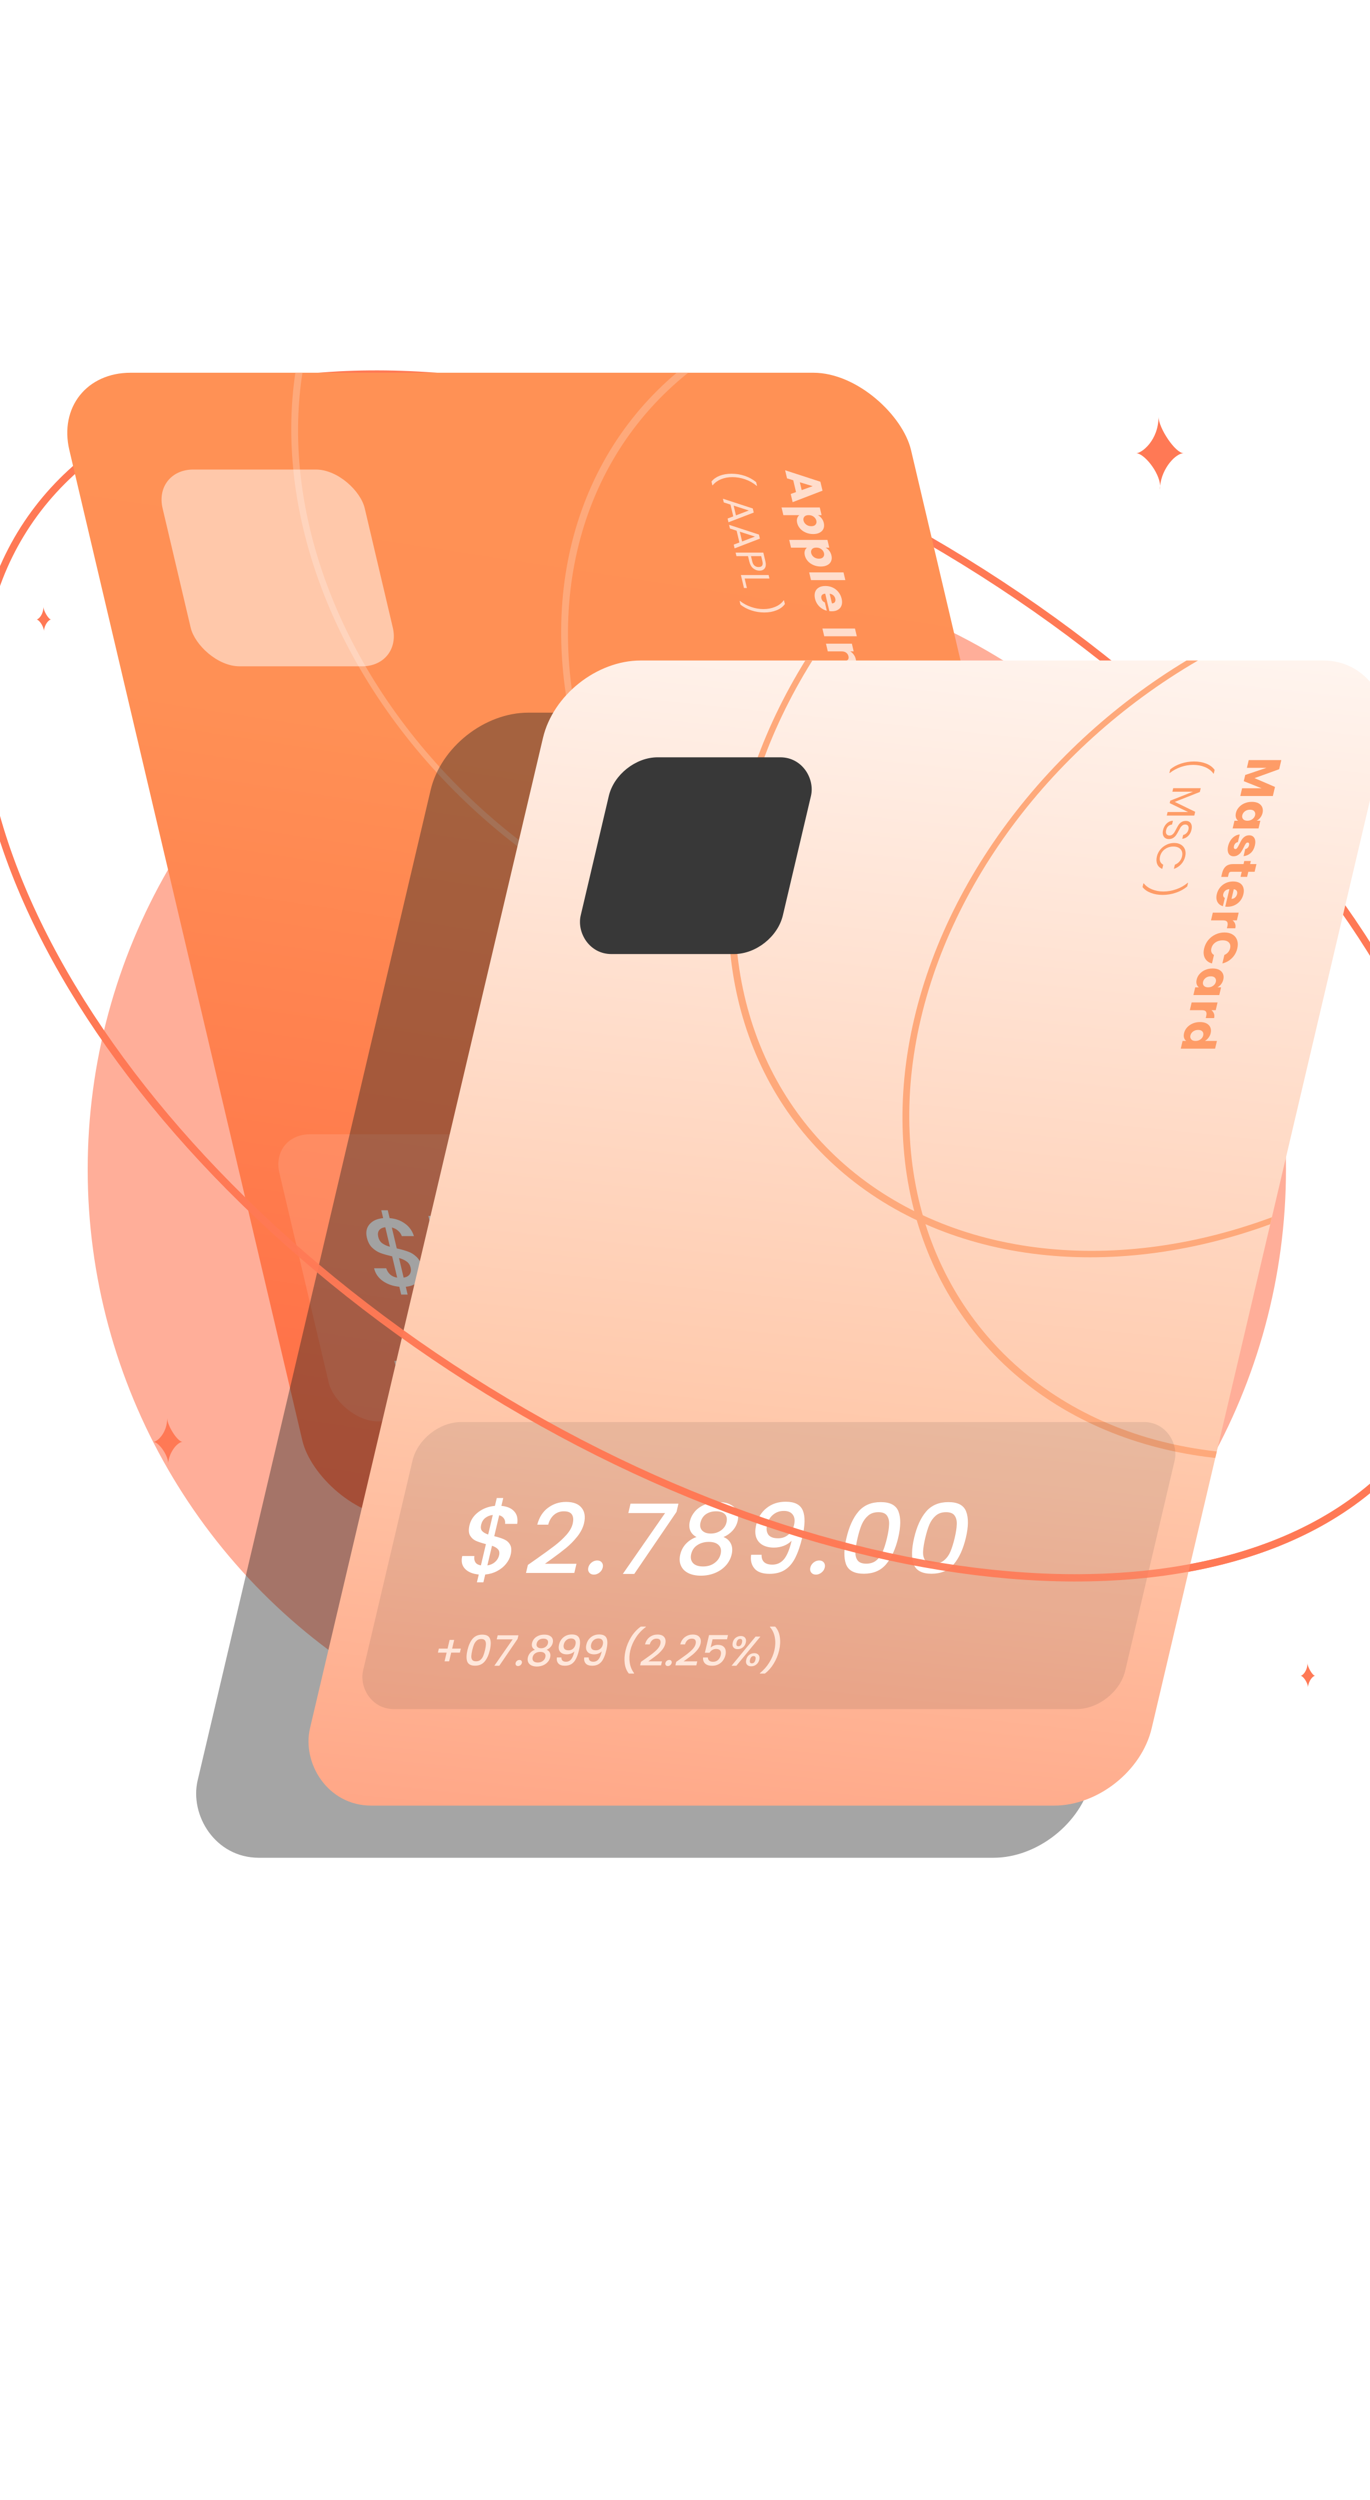 <svg width="375" height="684" viewBox="0 0 375 684" fill="none" xmlns="http://www.w3.org/2000/svg">
<path d="M390.802 389.337C371.532 419.602 332.681 433.6 285.128 431.49C237.605 429.382 181.609 411.179 128.442 377.329C75.276 343.48 35.089 300.446 13.071 258.279C-8.962 216.084 -12.718 174.959 6.551 144.694C25.82 114.429 64.671 100.431 112.225 102.541C159.748 104.649 215.744 122.852 268.91 156.702C322.076 190.551 362.263 233.585 384.282 275.752C406.315 317.947 410.071 359.071 390.802 389.337Z" stroke="#FF7955" stroke-width="2"/>
<g filter="url(#filter0_f_2201_474)">
<circle cx="188" cy="319.98" r="164" fill="#FF7955" fill-opacity="0.6"/>
</g>
<g clip-path="url(#clip0_2201_474)">
<rect width="230.39" height="322.002" rx="21.769" transform="matrix(1 0 0.229 0.973 14 101.98)" fill="url(#paint0_linear_2201_474)"/>
<circle r="123.359" transform="matrix(1 0 0.229 0.973 207.21 144.358)" stroke="#FEA97B" stroke-width="1.814"/>
<circle r="123.359" transform="matrix(1 0 0.229 0.973 281.089 199.978)" stroke="#FEA97B" stroke-width="1.814"/>
<rect width="55.33" height="55.33" rx="10.885" transform="matrix(1 0 0.229 0.973 42.01 128.466)" fill="white" fill-opacity="0.5"/>
<g filter="url(#filter1_b_2201_474)">
<rect width="208.621" height="80.727" rx="10.885" transform="matrix(1 0 0.229 0.973 73.986 310.336)" fill="white" fill-opacity="0.12"/>
</g>
<path d="M217.89 134.634L217.127 131.395L215.43 130.876L214.909 128.664L224.563 131.803L225.14 134.25L216.965 137.39L216.438 135.153L217.89 134.634ZM219.438 134.09L222.448 133.014L218.934 131.951L219.438 134.09ZM223.887 140.953C224.266 141.159 224.6 141.444 224.888 141.806C225.177 142.169 225.379 142.593 225.493 143.079C225.627 143.648 225.6 144.163 225.413 144.624C225.225 145.086 224.887 145.448 224.399 145.712C223.913 145.984 223.306 146.12 222.578 146.12C221.85 146.12 221.174 145.984 220.552 145.712C219.939 145.448 219.426 145.086 219.013 144.624C218.608 144.163 218.338 143.648 218.204 143.079C218.092 142.601 218.093 142.177 218.209 141.806C218.327 141.444 218.522 141.159 218.795 140.953H214.427L213.929 138.84H224.393L224.891 140.953H223.887ZM222.071 143.969C222.613 143.969 223.001 143.821 223.236 143.524C223.481 143.236 223.554 142.877 223.453 142.449C223.354 142.029 223.112 141.67 222.729 141.374C222.348 141.085 221.887 140.941 221.345 140.941C220.803 140.941 220.409 141.085 220.164 141.374C219.921 141.67 219.849 142.029 219.948 142.449C220.047 142.869 220.288 143.228 220.671 143.524C221.063 143.821 221.529 143.969 222.071 143.969ZM225.981 149.837C226.36 150.043 226.693 150.327 226.982 150.69C227.27 151.052 227.472 151.477 227.587 151.963C227.721 152.531 227.694 153.046 227.506 153.508C227.319 153.969 226.981 154.332 226.493 154.595C226.006 154.867 225.399 155.003 224.671 155.003C223.943 155.003 223.268 154.867 222.645 154.595C222.033 154.332 221.52 153.969 221.106 153.508C220.701 153.046 220.432 152.531 220.298 151.963C220.185 151.485 220.187 151.06 220.302 150.69C220.42 150.327 220.616 150.043 220.889 149.837H216.52L216.022 147.723H226.486L226.984 149.837H225.981ZM224.164 152.853C224.706 152.853 225.095 152.704 225.33 152.408C225.575 152.119 225.647 151.761 225.546 151.332C225.447 150.912 225.206 150.554 224.823 150.257C224.441 149.969 223.98 149.824 223.438 149.824C222.896 149.824 222.503 149.969 222.258 150.257C222.014 150.554 221.942 150.912 222.041 151.332C222.14 151.753 222.381 152.111 222.764 152.408C223.156 152.704 223.623 152.853 224.164 152.853ZM231.389 158.72H221.992L221.493 156.607H230.891L231.389 158.72ZM227.658 167.248C227.455 167.248 227.241 167.235 227.015 167.211L225.887 162.427C225.455 162.46 225.148 162.596 224.968 162.835C224.797 163.082 224.754 163.383 224.837 163.737C224.962 164.265 225.277 164.631 225.782 164.837L226.312 167.087C225.82 166.972 225.351 166.761 224.907 166.457C224.464 166.16 224.084 165.785 223.765 165.332C223.447 164.879 223.222 164.372 223.09 163.812C222.931 163.136 222.937 162.534 223.109 162.007C223.281 161.48 223.607 161.068 224.088 160.771C224.568 160.474 225.176 160.326 225.913 160.326C226.649 160.326 227.327 160.47 227.945 160.759C228.565 161.055 229.086 161.467 229.506 161.995C229.927 162.522 230.218 163.128 230.379 163.812C230.536 164.479 230.532 165.072 230.366 165.591C230.201 166.111 229.886 166.514 229.42 166.803C228.957 167.099 228.369 167.248 227.658 167.248ZM227.72 165.085C228.093 165.085 228.36 164.961 228.522 164.714C228.683 164.467 228.721 164.158 228.633 163.787C228.55 163.433 228.373 163.132 228.103 162.885C227.835 162.646 227.5 162.497 227.097 162.44L227.72 165.085ZM234.527 174.084H225.612L225.114 171.971H234.029L234.527 174.084ZM234.242 180.313C234.432 181.12 234.313 181.763 233.884 182.241C233.465 182.727 232.786 182.97 231.846 182.97H227.706L227.211 180.869H231.059C231.533 180.869 231.873 180.75 232.079 180.511C232.285 180.272 232.341 179.95 232.246 179.547C232.15 179.143 231.943 178.821 231.625 178.582C231.306 178.344 230.909 178.224 230.435 178.224H226.588L226.09 176.11H233.175L233.674 178.224H232.734C233.098 178.438 233.411 178.727 233.674 179.089C233.946 179.452 234.135 179.86 234.242 180.313ZM231.613 184.513C232.349 184.513 233.027 184.657 233.645 184.946C234.265 185.242 234.784 185.65 235.203 186.169C235.624 186.697 235.914 187.298 236.073 187.974C236.277 188.839 236.214 189.56 235.884 190.137C235.556 190.722 234.991 191.105 234.187 191.287L233.657 189.037C234.154 188.847 234.338 188.481 234.21 187.937C234.119 187.55 233.889 187.241 233.522 187.01C233.163 186.779 232.695 186.664 232.12 186.664C231.544 186.664 231.127 186.779 230.868 187.01C230.617 187.241 230.538 187.55 230.629 187.937C230.757 188.481 231.114 188.847 231.701 189.037L232.231 191.287C231.359 191.105 230.617 190.722 230.005 190.137C229.393 189.552 228.986 188.831 228.784 187.974C228.625 187.298 228.631 186.697 228.803 186.169C228.977 185.65 229.304 185.242 229.784 184.946C230.267 184.657 230.876 184.513 231.613 184.513ZM230.18 193.9C230.093 193.53 230.131 193.225 230.295 192.986C230.469 192.755 230.721 192.64 231.051 192.64C231.39 192.64 231.701 192.755 231.984 192.986C232.269 193.225 232.455 193.53 232.542 193.9C232.628 194.263 232.583 194.56 232.409 194.79C232.237 195.029 231.981 195.149 231.643 195.149C231.313 195.149 231.005 195.029 230.72 194.79C230.446 194.56 230.266 194.263 230.18 193.9Z" fill="#FFDDCC"/>
<path d="M115.487 346.652C115.695 347.535 115.664 348.365 115.394 349.142C115.141 349.919 114.642 350.572 113.896 351.102C113.168 351.632 112.227 351.95 111.073 352.056L111.579 354.201H109.81L109.304 352.056C107.562 351.897 106.06 351.376 104.8 350.493C103.54 349.61 102.739 348.445 102.398 346.997H105.718C105.934 347.685 106.296 348.259 106.804 348.718C107.307 349.16 107.945 349.442 108.718 349.566L107.345 343.739C106.058 343.439 104.999 343.139 104.166 342.839C103.33 342.521 102.56 342.026 101.858 341.355C101.173 340.684 100.694 339.766 100.419 338.601C100.074 337.135 100.315 335.926 101.143 334.972C101.966 334.001 103.211 333.436 104.879 333.277L104.374 331.132H106.142L106.648 333.277C108.278 333.418 109.673 333.913 110.834 334.76C112.01 335.59 112.833 336.738 113.306 338.203H109.986C109.802 337.656 109.47 337.171 108.989 336.747C108.504 336.305 107.926 336.005 107.253 335.846L108.602 341.567C109.884 341.85 110.943 342.15 111.78 342.468C112.612 342.768 113.371 343.253 114.055 343.924C114.735 344.578 115.213 345.487 115.487 346.652ZM103.538 338.442C103.709 339.166 104.06 339.731 104.591 340.137C105.14 340.543 105.852 340.87 106.727 341.117L105.466 335.767C104.707 335.855 104.145 336.129 103.782 336.588C103.437 337.047 103.355 337.665 103.538 338.442ZM110.487 349.566C111.256 349.442 111.809 349.133 112.146 348.639C112.479 348.127 112.562 347.518 112.395 346.811C112.229 346.105 111.873 345.558 111.328 345.169C110.797 344.763 110.094 344.436 109.219 344.189L110.487 349.566ZM130.91 334.919L127.346 351.897H124.217L127.937 335.237H117.869L117.264 332.668H130.38L130.91 334.919ZM140.358 352.082C139.796 352.082 139.28 351.897 138.812 351.526C138.344 351.155 138.045 350.696 137.916 350.149C137.787 349.601 137.869 349.142 138.163 348.771C138.456 348.401 138.884 348.215 139.447 348.215C139.991 348.215 140.497 348.401 140.966 348.771C141.434 349.142 141.733 349.601 141.862 350.149C141.991 350.696 141.908 351.155 141.615 351.526C141.321 351.897 140.902 352.082 140.358 352.082ZM147.053 347.791C148.45 346.326 149.536 345.125 150.313 344.189C151.105 343.236 151.715 342.247 152.145 341.223C152.575 340.199 152.669 339.175 152.428 338.15C152.178 337.091 151.72 336.261 151.052 335.661C150.403 335.06 149.525 334.76 148.418 334.76C147.348 334.76 146.592 335.096 146.152 335.767C145.725 336.42 145.625 337.303 145.851 338.415H142.857C142.438 336.402 142.692 334.866 143.622 333.807C144.565 332.73 145.953 332.191 147.785 332.191C149.763 332.191 151.43 332.721 152.786 333.78C154.16 334.84 155.055 336.252 155.472 338.018C155.771 339.289 155.725 340.517 155.332 341.7C154.954 342.865 154.412 343.916 153.708 344.851C153.017 345.77 152.108 346.838 150.98 348.056L150.005 349.116H158.631L159.224 351.632H145.999L145.481 349.434L147.053 347.791ZM158.791 335.343L158.142 332.588H163.802L168.352 351.897H165.222L161.322 335.343H158.791ZM170.221 337.356C169.943 335.714 170.285 334.434 171.248 333.515C172.229 332.597 173.644 332.138 175.495 332.138C176.765 332.138 177.914 332.359 178.943 332.8C179.973 333.242 180.813 333.842 181.463 334.601C182.114 335.361 182.551 336.217 182.776 337.171C183.034 338.265 182.955 339.201 182.54 339.978C182.124 340.755 181.53 341.276 180.758 341.541L180.783 341.647C181.928 341.964 182.9 342.547 183.699 343.395C184.493 344.225 185.044 345.293 185.352 346.6C185.597 347.641 185.571 348.568 185.272 349.381C184.974 350.193 184.4 350.837 183.551 351.314C182.698 351.773 181.6 352.003 180.258 352.003C178.298 352.003 176.569 351.517 175.071 350.546C173.586 349.557 172.582 348.145 172.058 346.308H175.052C175.345 347.244 175.898 348.012 176.71 348.612C177.519 349.195 178.495 349.486 179.637 349.486C180.744 349.486 181.528 349.195 181.989 348.612C182.446 348.012 182.565 347.244 182.344 346.308C182.053 345.072 181.439 344.198 180.502 343.686C179.579 343.156 178.283 342.891 176.614 342.891H175.906L175.32 340.402H176.054C177.52 340.384 178.579 340.146 179.233 339.687C179.905 339.228 180.124 338.504 179.891 337.515C179.691 336.667 179.252 335.996 178.573 335.502C177.89 334.99 177.032 334.734 175.998 334.734C174.982 334.734 174.253 334.99 173.811 335.502C173.365 335.996 173.175 336.614 173.241 337.356H170.221ZM192.651 352.082C192.088 352.082 191.573 351.897 191.105 351.526C190.636 351.155 190.338 350.696 190.209 350.149C190.08 349.601 190.162 349.142 190.455 348.771C190.749 348.401 191.177 348.215 191.739 348.215C192.284 348.215 192.79 348.401 193.258 348.771C193.727 349.142 194.025 349.601 194.154 350.149C194.283 350.696 194.201 351.155 193.907 351.526C193.614 351.897 193.195 352.082 192.651 352.082ZM196.265 341.991C195.545 338.936 195.509 336.552 196.158 334.84C196.821 333.109 198.449 332.244 201.043 332.244C203.637 332.244 205.664 333.109 207.124 334.84C208.598 336.552 209.695 338.936 210.415 341.991C211.143 345.081 211.178 347.5 210.52 349.248C209.875 350.979 208.256 351.844 205.662 351.844C203.068 351.844 201.031 350.979 199.553 349.248C198.089 347.5 196.993 345.081 196.265 341.991ZM207.367 341.991C207.03 340.561 206.645 339.351 206.213 338.362C205.798 337.374 205.228 336.57 204.502 335.952C203.772 335.316 202.835 334.999 201.692 334.999C200.549 334.999 199.762 335.316 199.332 335.952C198.897 336.57 198.696 337.374 198.73 338.362C198.781 339.351 198.976 340.561 199.313 341.991C199.662 343.474 200.046 344.719 200.465 345.725C200.883 346.732 201.456 347.544 202.182 348.162C202.926 348.78 203.87 349.089 205.013 349.089C206.156 349.089 206.944 348.78 207.379 348.162C207.832 347.544 208.031 346.732 207.975 345.725C207.919 344.719 207.717 343.474 207.367 341.991ZM225.971 335.184H216.855L218.097 340.455C218.362 339.96 218.826 339.545 219.491 339.21C220.174 338.874 220.942 338.707 221.794 338.707C223.318 338.707 224.627 339.025 225.72 339.66C226.831 340.296 227.701 341.099 228.329 342.07C228.975 343.042 229.425 344.066 229.678 345.143C229.986 346.449 229.998 347.615 229.713 348.639C229.442 349.645 228.859 350.44 227.962 351.023C227.083 351.605 225.9 351.897 224.413 351.897C222.435 351.897 220.736 351.42 219.314 350.466C217.892 349.513 216.878 348.25 216.271 346.679H219.292C219.687 347.509 220.288 348.171 221.093 348.665C221.895 349.142 222.813 349.381 223.847 349.381C225.135 349.381 226.007 349.001 226.463 348.242C226.937 347.482 227.027 346.476 226.731 345.222C226.432 343.951 225.876 342.98 225.065 342.309C224.25 341.62 223.207 341.276 221.937 341.276C221.048 341.276 220.347 341.497 219.835 341.938C219.336 342.362 219.038 342.944 218.94 343.686H216.002L213.374 332.535H225.347L225.971 335.184Z" fill="#FAFAFA"/>
<path d="M114.211 373.43H111.829L112.389 375.806H111.139L110.579 373.43H108.197L107.937 372.328H110.319L109.76 369.953H111.009L111.569 372.328H113.951L114.211 373.43ZM120.802 369.78H116.851L117.39 372.064C117.504 371.85 117.705 371.67 117.994 371.525C118.289 371.38 118.622 371.307 118.992 371.307C119.652 371.307 120.219 371.445 120.693 371.72C121.174 371.996 121.551 372.344 121.823 372.764C122.103 373.185 122.298 373.629 122.408 374.096C122.541 374.662 122.547 375.167 122.423 375.611C122.306 376.047 122.053 376.391 121.664 376.644C121.284 376.896 120.771 377.023 120.126 377.023C119.269 377.023 118.533 376.816 117.917 376.403C117.3 375.99 116.861 375.443 116.598 374.762H117.907C118.078 375.121 118.339 375.408 118.688 375.622C119.035 375.829 119.433 375.932 119.881 375.932C120.439 375.932 120.817 375.768 121.015 375.439C121.22 375.11 121.259 374.674 121.131 374.13C121.001 373.579 120.76 373.159 120.409 372.868C120.056 372.569 119.604 372.42 119.053 372.42C118.668 372.42 118.365 372.516 118.142 372.707C117.926 372.891 117.797 373.143 117.755 373.465H116.481L115.343 368.633H120.531L120.802 369.78ZM123.486 372.73C123.174 371.406 123.158 370.373 123.439 369.631C123.726 368.881 124.432 368.506 125.556 368.506C126.68 368.506 127.559 368.881 128.191 369.631C128.83 370.373 129.305 371.406 129.617 372.73C129.933 374.069 129.948 375.117 129.663 375.875C129.383 376.625 128.682 377 127.557 377C126.433 377 125.551 376.625 124.911 375.875C124.276 375.117 123.801 374.069 123.486 372.73ZM128.297 372.73C128.15 372.11 127.984 371.586 127.796 371.158C127.617 370.729 127.37 370.381 127.055 370.113C126.738 369.838 126.333 369.7 125.837 369.7C125.342 369.7 125.001 369.838 124.815 370.113C124.626 370.381 124.539 370.729 124.554 371.158C124.576 371.586 124.66 372.11 124.806 372.73C124.958 373.373 125.124 373.912 125.305 374.348C125.487 374.784 125.735 375.136 126.05 375.404C126.372 375.672 126.781 375.806 127.276 375.806C127.771 375.806 128.113 375.672 128.302 375.404C128.498 375.136 128.584 374.784 128.56 374.348C128.536 373.912 128.448 373.373 128.297 372.73ZM132.789 377.103C132.546 377.103 132.322 377.023 132.119 376.862C131.916 376.701 131.787 376.502 131.731 376.265C131.675 376.028 131.711 375.829 131.838 375.668C131.965 375.508 132.151 375.427 132.394 375.427C132.63 375.427 132.85 375.508 133.053 375.668C133.256 375.829 133.385 376.028 133.441 376.265C133.497 376.502 133.461 376.701 133.334 376.862C133.207 377.023 133.025 377.103 132.789 377.103ZM135.219 375.244C135.824 374.609 136.295 374.088 136.632 373.683C136.975 373.269 137.239 372.841 137.425 372.397C137.612 371.953 137.653 371.51 137.548 371.066C137.44 370.607 137.241 370.247 136.952 369.987C136.67 369.727 136.29 369.597 135.81 369.597C135.347 369.597 135.019 369.742 134.828 370.033C134.643 370.316 134.6 370.699 134.698 371.181H133.401C133.219 370.308 133.329 369.643 133.732 369.184C134.141 368.717 134.742 368.483 135.536 368.483C136.393 368.483 137.115 368.713 137.703 369.172C138.299 369.631 138.687 370.243 138.867 371.008C138.997 371.559 138.977 372.091 138.807 372.604C138.643 373.109 138.408 373.564 138.103 373.97C137.803 374.367 137.409 374.83 136.92 375.358L136.498 375.817H140.236L140.493 376.908H134.762L134.538 375.955L135.219 375.244ZM140.192 370.722C140.072 370.01 140.22 369.455 140.637 369.057C141.063 368.659 141.676 368.461 142.478 368.461C143.028 368.461 143.526 368.556 143.972 368.747C144.418 368.939 144.782 369.199 145.064 369.528C145.346 369.857 145.536 370.228 145.633 370.641C145.745 371.116 145.711 371.521 145.531 371.858C145.351 372.194 145.093 372.42 144.759 372.535L144.769 372.581C145.266 372.719 145.687 372.971 146.033 373.338C146.377 373.698 146.616 374.161 146.749 374.727C146.856 375.179 146.844 375.58 146.715 375.932C146.585 376.284 146.337 376.563 145.969 376.77C145.599 376.969 145.123 377.068 144.542 377.068C143.693 377.068 142.943 376.858 142.294 376.437C141.651 376.009 141.216 375.397 140.989 374.601H142.286C142.413 375.006 142.652 375.339 143.005 375.599C143.355 375.852 143.778 375.978 144.273 375.978C144.752 375.978 145.092 375.852 145.292 375.599C145.49 375.339 145.542 375.006 145.446 374.601C145.32 374.065 145.054 373.686 144.648 373.465C144.248 373.235 143.686 373.12 142.963 373.12H142.656L142.402 372.041H142.72C143.355 372.034 143.814 371.93 144.098 371.732C144.389 371.533 144.484 371.219 144.383 370.79C144.296 370.423 144.106 370.132 143.812 369.918C143.516 369.696 143.144 369.585 142.696 369.585C142.256 369.585 141.94 369.696 141.748 369.918C141.555 370.132 141.473 370.4 141.501 370.722H140.192ZM152.538 369.78H148.587L149.126 372.064C149.24 371.85 149.442 371.67 149.73 371.525C150.025 371.38 150.358 371.307 150.728 371.307C151.388 371.307 151.955 371.445 152.429 371.72C152.91 371.996 153.287 372.344 153.559 372.764C153.839 373.185 154.034 373.629 154.144 374.096C154.278 374.662 154.283 375.167 154.159 375.611C154.042 376.047 153.789 376.391 153.4 376.644C153.02 376.896 152.507 377.023 151.862 377.023C151.005 377.023 150.269 376.816 149.653 376.403C149.037 375.99 148.597 375.443 148.334 374.762H149.643C149.815 375.121 150.075 375.408 150.424 375.622C150.771 375.829 151.169 375.932 151.617 375.932C152.175 375.932 152.553 375.768 152.751 375.439C152.956 375.11 152.995 374.674 152.867 374.13C152.737 373.579 152.496 373.159 152.145 372.868C151.792 372.569 151.34 372.42 150.79 372.42C150.404 372.42 150.101 372.516 149.878 372.707C149.662 372.891 149.533 373.143 149.491 373.465H148.217L147.079 368.633H152.267L152.538 369.78ZM162.948 379.157C162.008 378.438 161.199 377.524 160.521 376.414C159.85 375.305 159.366 374.115 159.066 372.845C158.76 371.544 158.691 370.316 158.859 369.161C159.034 368.005 159.466 367.053 160.154 366.303H161.546L161.575 366.429C160.863 367.24 160.412 368.212 160.222 369.344C160.033 370.477 160.08 371.644 160.363 372.845C160.636 374 161.111 375.117 161.79 376.196C162.469 377.275 163.308 378.22 164.309 379.031L164.339 379.157H162.948ZM168.935 369.78H164.985L165.523 372.064C165.638 371.85 165.839 371.67 166.127 371.525C166.423 371.38 166.756 371.307 167.125 371.307C167.786 371.307 168.353 371.445 168.826 371.72C169.308 371.996 169.685 372.344 169.957 372.764C170.237 373.185 170.432 373.629 170.542 374.096C170.675 374.662 170.68 375.167 170.557 375.611C170.44 376.047 170.187 376.391 169.798 376.644C169.417 376.896 168.905 377.023 168.26 377.023C167.403 377.023 166.667 376.816 166.05 376.403C165.434 375.99 164.995 375.443 164.732 374.762H166.041C166.212 375.121 166.472 375.408 166.822 375.622C167.169 375.829 167.567 375.932 168.015 375.932C168.573 375.932 168.951 375.768 169.149 375.439C169.354 375.11 169.393 374.674 169.265 374.13C169.135 373.579 168.894 373.159 168.543 372.868C168.189 372.569 167.738 372.42 167.187 372.42C166.802 372.42 166.498 372.516 166.276 372.707C166.06 372.891 165.931 373.143 165.889 373.465H164.615L163.477 368.633H168.665L168.935 369.78ZM173.369 377.103C173.125 377.103 172.902 377.023 172.699 376.862C172.496 376.701 172.367 376.502 172.311 376.265C172.255 376.028 172.291 375.829 172.418 375.668C172.545 375.508 172.731 375.427 172.974 375.427C173.21 375.427 173.429 375.508 173.632 375.668C173.835 375.829 173.965 376.028 174.021 376.265C174.077 376.502 174.041 376.701 173.914 376.862C173.786 377.023 173.605 377.103 173.369 377.103ZM175.799 375.244C176.404 374.609 176.875 374.088 177.212 373.683C177.554 373.269 177.819 372.841 178.005 372.397C178.191 371.953 178.232 371.51 178.128 371.066C178.02 370.607 177.821 370.247 177.532 369.987C177.25 369.727 176.87 369.597 176.39 369.597C175.926 369.597 175.599 369.742 175.408 370.033C175.223 370.316 175.18 370.699 175.278 371.181H173.981C173.799 370.308 173.909 369.643 174.312 369.184C174.721 368.717 175.322 368.483 176.116 368.483C176.973 368.483 177.695 368.713 178.283 369.172C178.878 369.631 179.266 370.243 179.447 371.008C179.577 371.559 179.556 372.091 179.386 372.604C179.222 373.109 178.988 373.564 178.682 373.97C178.383 374.367 177.989 374.83 177.5 375.358L177.078 375.817H180.816L181.073 376.908H175.342L175.117 375.955L175.799 375.244ZM186.116 369.78H182.166L182.704 372.064C182.819 371.85 183.02 371.67 183.308 371.525C183.604 371.38 183.937 371.307 184.306 371.307C184.966 371.307 185.534 371.445 186.007 371.72C186.489 371.996 186.866 372.344 187.138 372.764C187.418 373.185 187.613 373.629 187.723 374.096C187.856 374.662 187.861 375.167 187.738 375.611C187.62 376.047 187.367 376.391 186.979 376.644C186.598 376.896 186.085 377.023 185.441 377.023C184.584 377.023 183.847 376.816 183.231 376.403C182.615 375.99 182.176 375.443 181.913 374.762H183.222C183.393 375.121 183.653 375.408 184.002 375.622C184.35 375.829 184.748 375.932 185.196 375.932C185.754 375.932 186.132 375.768 186.329 375.439C186.535 375.11 186.573 374.674 186.445 374.13C186.316 373.579 186.075 373.159 185.723 372.868C185.37 372.569 184.918 372.42 184.368 372.42C183.983 372.42 183.679 372.516 183.457 372.707C183.241 372.891 183.112 373.143 183.069 373.465H181.796L180.657 368.633H185.846L186.116 369.78ZM188.104 370.676C187.972 370.117 188.034 369.681 188.291 369.367C188.553 369.046 188.947 368.885 189.474 368.885C190.001 368.885 190.467 369.046 190.873 369.367C191.285 369.681 191.557 370.117 191.688 370.676C191.82 371.234 191.755 371.674 191.492 371.996C191.238 372.317 190.847 372.478 190.321 372.478C189.794 372.478 189.324 372.317 188.91 371.996C188.504 371.674 188.235 371.234 188.104 370.676ZM194.91 369.034L192.087 377.023H190.767L193.589 369.034H194.91ZM189.661 369.677C189.166 369.677 188.996 370.01 189.153 370.676C189.312 371.349 189.639 371.686 190.134 371.686C190.37 371.686 190.532 371.605 190.62 371.445C190.714 371.276 190.72 371.02 190.639 370.676C190.482 370.01 190.156 369.677 189.661 369.677ZM194.009 375.37C193.878 374.811 193.94 374.375 194.196 374.061C194.458 373.74 194.853 373.579 195.38 373.579C195.898 373.579 196.361 373.74 196.767 374.061C197.179 374.375 197.45 374.811 197.582 375.37C197.714 375.928 197.648 376.368 197.386 376.69C197.132 377.011 196.745 377.172 196.226 377.172C195.699 377.172 195.229 377.011 194.815 376.69C194.41 376.368 194.141 375.928 194.009 375.37ZM195.554 374.371C195.059 374.371 194.89 374.704 195.047 375.37C195.204 376.036 195.53 376.368 196.025 376.368C196.52 376.368 196.689 376.036 196.533 375.37C196.376 374.704 196.05 374.371 195.554 374.371ZM199.523 379.157L199.494 379.031C200.112 378.22 200.507 377.275 200.677 376.196C200.847 375.117 200.796 374 200.524 372.845C200.241 371.644 199.738 370.477 199.015 369.344C198.292 368.212 197.383 367.24 196.288 366.429L196.258 366.303H197.65C198.691 367.053 199.568 368.005 200.281 369.161C201.001 370.316 201.514 371.544 201.821 372.845C202.12 374.115 202.192 375.305 202.037 376.414C201.89 377.524 201.516 378.438 200.915 379.157H199.523Z" fill="#FFE7DB"/>
<path d="M194.751 131.761C195.273 131.083 196.016 130.553 196.978 130.172C197.942 129.797 199.034 129.61 200.253 129.61C201.501 129.61 202.712 129.808 203.886 130.203C205.07 130.606 206.101 131.178 206.979 131.92L207.217 132.926H207.119C206.17 132.135 205.112 131.538 203.943 131.136C202.783 130.74 201.626 130.542 200.472 130.542C199.348 130.542 198.318 130.73 197.383 131.104C196.45 131.485 195.684 132.04 195.086 132.767H194.988L194.751 131.761ZM200.707 141.282L199.948 138.061L198.121 137.468L197.881 136.451L206.053 139.121L206.315 140.233L199.399 142.892L199.159 141.875L200.707 141.282ZM201.447 141.007L204.964 139.672L200.818 138.337L201.447 141.007ZM202.389 148.421L201.63 145.2L199.803 144.607L199.563 143.59L207.735 146.26L207.998 147.372L201.081 150.031L200.842 149.014L202.389 148.421ZM203.129 148.145L206.646 146.81L202.5 145.476L203.129 148.145ZM207.885 156.132C207.254 156.132 206.678 155.92 206.157 155.496C205.645 155.079 205.288 154.44 205.085 153.578L204.75 152.159H201.583L201.355 151.195H208.942L209.504 153.578C209.7 154.412 209.642 155.044 209.33 155.475C209.02 155.913 208.538 156.132 207.885 156.132ZM205.901 153.578C206.027 154.115 206.24 154.511 206.54 154.765C206.839 155.019 207.21 155.146 207.653 155.146C208.589 155.146 208.934 154.624 208.687 153.578L208.353 152.159H205.566L205.901 153.578ZM203.834 158.294L204.443 160.879H203.638L202.801 157.33H210.388L210.615 158.294H203.834ZM202.447 164.42H202.545C203.486 165.148 204.512 165.699 205.623 166.073C206.736 166.454 207.855 166.645 208.98 166.645C210.134 166.645 211.197 166.444 212.168 166.041C213.149 165.646 213.927 165.052 214.503 164.261H214.601L214.838 165.268C214.309 166.009 213.547 166.578 212.551 166.973C211.565 167.376 210.448 167.577 209.2 167.577C207.981 167.577 206.8 167.387 205.658 167.005C204.518 166.631 203.527 166.105 202.685 165.427L202.447 164.42Z" fill="#FFDDCC"/>
</g>
<g filter="url(#filter2_f_2201_474)">
<rect width="244.571" height="322.002" rx="21.769" transform="matrix(1 0 -0.229 0.973 122.857 194.98)" fill="#1F1F1F" fill-opacity="0.4"/>
</g>
<g clip-path="url(#clip1_2201_474)">
<rect width="230.39" height="322.002" rx="21.769" transform="matrix(1 0 -0.229 0.973 153.609 180.711)" fill="url(#paint1_linear_2201_474)"/>
<circle r="123.359" transform="matrix(1 0 -0.229 0.973 326.846 223.088)" stroke="#FEA97B" stroke-width="1.814"/>
<circle r="123.359" transform="matrix(1 0 -0.229 0.973 374.51 278.709)" stroke="#FEA97B" stroke-width="1.814"/>
<rect width="55.33" height="55.33" rx="10.885" transform="matrix(1 0 -0.229 0.973 169.136 207.196)" fill="#383838"/>
<g filter="url(#filter3_b_2201_474)">
<rect width="208.621" height="80.727" rx="10.885" transform="matrix(1 0 -0.229 0.973 115.392 389.067)" fill="#1F1F1F" fill-opacity="0.1"/>
</g>
<path d="M348.406 217.789H339.492L339.99 215.675H345.336L340.447 213.735L340.849 212.029L346.668 210.076H341.309L341.807 207.963H350.722L350.134 210.459L343.388 212.894L348.992 215.305L348.406 217.789ZM342.672 219.383C343.4 219.383 344.008 219.515 344.496 219.779C344.982 220.05 345.319 220.417 345.507 220.879C345.694 221.34 345.721 221.855 345.587 222.424C345.473 222.91 345.271 223.334 344.982 223.697C344.692 224.067 344.358 224.352 343.981 224.55H344.985L344.486 226.663H337.401L337.899 224.55H338.902C338.62 224.344 338.422 224.055 338.306 223.684C338.188 223.322 338.186 222.897 338.301 222.411C338.433 221.851 338.702 221.34 339.107 220.879C339.52 220.417 340.034 220.05 340.648 219.779C341.269 219.515 341.944 219.383 342.672 219.383ZM341.442 224.55C341.983 224.55 342.446 224.401 342.829 224.105C343.21 223.816 343.45 223.462 343.549 223.042C343.648 222.621 343.576 222.263 343.333 221.966C343.096 221.678 342.707 221.534 342.165 221.534C341.623 221.534 341.157 221.678 340.768 221.966C340.385 222.263 340.144 222.621 340.045 223.042C339.946 223.462 340.019 223.816 340.264 224.105C340.507 224.401 340.9 224.55 341.442 224.55ZM336.161 231.492C336.303 230.891 336.535 230.355 336.857 229.886C337.179 229.416 337.555 229.045 337.983 228.773C338.419 228.501 338.87 228.349 339.335 228.316L338.843 230.405C338.591 230.429 338.366 230.541 338.167 230.738C337.968 230.936 337.835 231.179 337.767 231.468C337.705 231.731 337.708 231.933 337.777 232.073C337.852 232.222 337.974 232.296 338.143 232.296C338.346 232.296 338.519 232.193 338.66 231.987C338.811 231.781 338.999 231.447 339.227 230.986C339.462 230.491 339.681 230.079 339.886 229.75C340.099 229.42 340.374 229.136 340.709 228.897C341.053 228.658 341.467 228.538 341.949 228.538C342.356 228.538 342.699 228.645 342.978 228.86C343.265 229.082 343.456 229.403 343.551 229.824C343.645 230.252 343.623 230.759 343.485 231.344C343.281 232.209 342.901 232.889 342.344 233.383C341.785 233.886 341.133 234.174 340.388 234.249L340.848 232.296C341.101 232.263 341.321 232.156 341.508 231.974C341.693 231.801 341.819 231.571 341.887 231.282C341.945 231.035 341.939 230.845 341.868 230.714C341.806 230.582 341.691 230.516 341.521 230.516C341.318 230.516 341.142 230.619 340.991 230.825C340.839 231.039 340.66 231.369 340.454 231.814C340.198 232.325 339.964 232.741 339.753 233.062C339.55 233.383 339.273 233.664 338.92 233.903C338.574 234.15 338.154 234.277 337.662 234.286C337.247 234.286 336.901 234.17 336.626 233.94C336.356 233.717 336.179 233.392 336.094 232.963C336.007 232.543 336.029 232.053 336.161 231.492ZM336.119 239.917H334.277L334.531 238.842C334.711 238.076 335.043 237.478 335.524 237.05C336.015 236.621 336.696 236.407 337.568 236.407H340.387L340.585 235.566H342.388L342.19 236.407H343.917L343.419 238.521H341.692L341.366 239.905H339.563L339.889 238.521H337.045C336.833 238.521 336.669 238.57 336.552 238.669C336.436 238.768 336.351 238.933 336.296 239.163L336.119 239.917ZM336.008 248.09C335.805 248.09 335.597 248.078 335.382 248.053L336.509 243.27C336.061 243.303 335.691 243.439 335.397 243.678C335.111 243.925 334.925 244.226 334.842 244.58C334.718 245.107 334.86 245.474 335.268 245.68L334.738 247.93C334.3 247.814 333.93 247.604 333.63 247.299C333.327 247.003 333.123 246.628 333.019 246.175C332.914 245.721 332.927 245.215 333.059 244.654C333.219 243.979 333.509 243.377 333.929 242.85C334.35 242.322 334.87 241.91 335.49 241.614C336.11 241.317 336.789 241.169 337.525 241.169C338.262 241.169 338.871 241.313 339.354 241.601C339.834 241.898 340.16 242.31 340.332 242.837C340.504 243.365 340.51 243.97 340.348 244.654C340.191 245.322 339.907 245.915 339.497 246.434C339.087 246.953 338.581 247.357 337.98 247.645C337.377 247.942 336.72 248.09 336.008 248.09ZM337.09 245.927C337.462 245.927 337.788 245.804 338.066 245.557C338.344 245.309 338.527 245 338.615 244.63C338.698 244.275 338.663 243.974 338.51 243.727C338.354 243.488 338.089 243.34 337.713 243.282L337.09 245.927ZM337.379 251.813C337.71 252.061 337.942 252.37 338.075 252.74C338.216 253.111 338.233 253.523 338.126 253.976H335.828L335.965 253.395C336.089 252.868 336.064 252.473 335.889 252.209C335.722 251.945 335.347 251.813 334.763 251.813H331.474L331.972 249.7H339.058L338.56 251.813H337.379ZM335.164 255.123C336.044 255.123 336.784 255.308 337.382 255.679C337.989 256.05 338.405 256.565 338.631 257.224C338.863 257.891 338.88 258.645 338.682 259.486C338.439 260.516 337.952 261.397 337.221 262.131C336.489 262.864 335.611 263.354 334.588 263.602L335.136 261.278C335.549 261.105 335.891 260.858 336.161 260.536C336.43 260.223 336.612 259.865 336.707 259.461C336.86 258.81 336.752 258.283 336.381 257.879C336.011 257.475 335.436 257.273 334.657 257.273C333.878 257.273 333.209 257.475 332.648 257.879C332.087 258.283 331.73 258.81 331.577 259.461C331.481 259.865 331.494 260.223 331.615 260.536C331.734 260.858 331.96 261.105 332.291 261.278L331.744 263.602C330.837 263.354 330.19 262.864 329.804 262.131C329.427 261.397 329.36 260.516 329.602 259.486C329.8 258.645 330.169 257.891 330.707 257.224C331.252 256.565 331.911 256.05 332.684 255.679C333.457 255.308 334.284 255.123 335.164 255.123ZM331.929 264.97C332.657 264.97 333.265 265.102 333.753 265.366C334.24 265.638 334.576 266.004 334.764 266.466C334.952 266.927 334.978 267.442 334.844 268.011C334.73 268.497 334.528 268.921 334.24 269.284C333.949 269.655 333.615 269.939 333.239 270.137H334.242L333.744 272.25H326.658L327.156 270.137H328.159C327.878 269.931 327.679 269.642 327.563 269.271C327.445 268.909 327.444 268.485 327.558 267.998C327.69 267.438 327.959 266.927 328.364 266.466C328.777 266.004 329.291 265.638 329.906 265.366C330.527 265.102 331.201 264.97 331.929 264.97ZM330.699 270.137C331.241 270.137 331.703 269.988 332.086 269.692C332.468 269.403 332.708 269.049 332.807 268.629C332.906 268.208 332.834 267.85 332.59 267.553C332.353 267.265 331.964 267.121 331.422 267.121C330.88 267.121 330.415 267.265 330.025 267.553C329.642 267.85 329.401 268.208 329.302 268.629C329.203 269.049 329.276 269.403 329.521 269.692C329.765 269.988 330.157 270.137 330.699 270.137ZM331.588 276.387C331.919 276.634 332.151 276.943 332.284 277.314C332.425 277.685 332.442 278.097 332.335 278.55H330.037L330.174 277.969C330.298 277.442 330.273 277.046 330.098 276.783C329.931 276.519 329.556 276.387 328.972 276.387H325.683L326.181 274.274H333.267L332.769 276.387H331.588ZM328.473 279.635C329.201 279.635 329.809 279.767 330.298 280.03C330.784 280.302 331.121 280.669 331.308 281.13C331.496 281.592 331.523 282.107 331.389 282.675C331.282 283.129 331.087 283.541 330.805 283.911C330.521 284.29 330.189 284.587 329.808 284.801H333.097L332.599 286.915H323.202L323.7 284.801H324.716C324.424 284.603 324.22 284.319 324.104 283.948C323.987 283.586 323.985 283.161 324.1 282.675C324.234 282.107 324.503 281.592 324.908 281.13C325.322 280.669 325.836 280.302 326.45 280.03C327.071 279.767 327.745 279.635 328.473 279.635ZM327.243 284.801C327.785 284.801 328.247 284.653 328.631 284.356C329.012 284.068 329.252 283.714 329.351 283.293C329.45 282.873 329.378 282.515 329.134 282.218C328.898 281.93 328.508 281.785 327.967 281.785C327.425 281.785 326.959 281.93 326.569 282.218C326.186 282.515 325.945 282.873 325.846 283.293C325.747 283.714 325.82 284.068 326.065 284.356C326.309 284.653 326.701 284.801 327.243 284.801Z" fill="#FE9C67"/>
<path d="M139.778 425.383C139.57 426.266 139.148 427.096 138.511 427.873C137.893 428.65 137.086 429.303 136.09 429.833C135.113 430.362 134.022 430.68 132.818 430.786L132.312 432.931H130.543L131.049 430.786C129.381 430.627 128.125 430.106 127.281 429.223C126.437 428.341 126.185 427.175 126.527 425.727H129.846C129.739 426.416 129.83 426.99 130.121 427.449C130.416 427.89 130.921 428.173 131.636 428.296L133.009 422.469C131.864 422.169 130.946 421.869 130.255 421.569C129.568 421.251 129.031 420.757 128.645 420.086C128.277 419.415 128.231 418.497 128.505 417.331C128.851 415.866 129.662 414.656 130.939 413.703C132.22 412.731 133.731 412.166 135.474 412.008L135.98 409.862H137.748L137.243 412.008C138.806 412.149 139.968 412.643 140.73 413.491C141.514 414.321 141.797 415.468 141.579 416.934H138.259C138.333 416.387 138.23 415.901 137.949 415.477C137.672 415.036 137.235 414.736 136.637 414.577L135.289 420.298C136.438 420.58 137.356 420.88 138.043 421.198C138.734 421.498 139.264 421.984 139.632 422.655C140.004 423.308 140.053 424.218 139.778 425.383ZM131.699 417.172C131.529 417.896 131.613 418.461 131.953 418.867C132.311 419.274 132.869 419.6 133.627 419.847L134.887 414.497C134.087 414.586 133.396 414.859 132.816 415.318C132.255 415.777 131.882 416.395 131.699 417.172ZM133.404 428.296C134.232 428.173 134.93 427.864 135.5 427.369C136.075 426.857 136.445 426.248 136.611 425.542C136.778 424.836 136.68 424.288 136.318 423.9C135.978 423.494 135.429 423.167 134.671 422.92L133.404 428.296ZM146.84 426.522C148.927 425.056 150.58 423.856 151.798 422.92C153.039 421.966 154.115 420.977 155.028 419.953C155.94 418.929 156.517 417.905 156.759 416.881C157.008 415.822 156.941 414.992 156.556 414.391C156.19 413.791 155.453 413.491 154.347 413.491C153.276 413.491 152.363 413.826 151.606 414.497C150.871 415.151 150.355 416.033 150.057 417.146H147.063C147.592 415.133 148.571 413.597 150 412.537C151.451 411.46 153.092 410.922 154.925 410.922C156.902 410.922 158.319 411.451 159.176 412.511C160.051 413.57 160.281 414.983 159.865 416.749C159.565 418.02 158.94 419.247 157.99 420.43C157.063 421.595 156.026 422.646 154.88 423.582C153.757 424.5 152.344 425.568 150.642 426.787L149.168 427.846H157.794L157.201 430.362H143.976L144.494 428.164L146.84 426.522ZM162.568 430.813C162.006 430.813 161.578 430.627 161.284 430.256C160.991 429.886 160.908 429.426 161.037 428.879C161.166 428.332 161.465 427.873 161.933 427.502C162.402 427.131 162.917 426.946 163.479 426.946C164.024 426.946 164.443 427.131 164.736 427.502C165.03 427.873 165.112 428.332 164.983 428.879C164.854 429.426 164.555 429.886 164.087 430.256C163.619 430.627 163.112 430.813 162.568 430.813ZM185.177 413.65L173.611 430.627H170.482L182.054 413.967H171.986L172.591 411.398H185.707L185.177 413.65ZM190.644 420.536C188.974 419.618 188.372 418.17 188.838 416.192C189.063 415.239 189.514 414.365 190.191 413.57C190.868 412.776 191.75 412.149 192.838 411.69C193.93 411.213 195.183 410.975 196.598 410.975C197.995 410.975 199.127 411.213 199.994 411.69C200.884 412.149 201.48 412.776 201.783 413.57C202.085 414.365 202.124 415.239 201.899 416.192C201.666 417.181 201.197 418.055 200.492 418.814C199.81 419.556 198.994 420.13 198.046 420.536C198.993 420.907 199.665 421.516 200.064 422.364C200.467 423.193 200.536 424.173 200.269 425.303C199.999 426.451 199.46 427.467 198.654 428.349C197.847 429.232 196.852 429.912 195.67 430.389C194.487 430.866 193.215 431.104 191.855 431.104C190.494 431.104 189.335 430.866 188.377 430.389C187.437 429.912 186.772 429.232 186.381 428.349C185.991 427.467 185.931 426.451 186.201 425.303C186.472 424.156 187.004 423.167 187.798 422.337C188.592 421.507 189.541 420.907 190.644 420.536ZM198.846 416.563C199.079 415.574 198.94 414.815 198.43 414.285C197.92 413.756 197.112 413.491 196.005 413.491C194.917 413.491 193.993 413.756 193.233 414.285C192.473 414.815 191.975 415.583 191.738 416.59C191.53 417.472 191.685 418.196 192.205 418.761C192.748 419.309 193.536 419.583 194.57 419.583C195.604 419.583 196.523 419.3 197.327 418.735C198.132 418.17 198.638 417.446 198.846 416.563ZM194.033 421.86C192.836 421.86 191.787 422.152 190.888 422.734C190.011 423.299 189.446 424.12 189.192 425.198C188.955 426.204 189.124 427.025 189.7 427.661C190.28 428.279 191.196 428.588 192.448 428.588C193.681 428.588 194.727 428.27 195.584 427.634C196.459 426.999 197.014 426.186 197.247 425.198C197.496 424.138 197.318 423.317 196.711 422.734C196.123 422.152 195.23 421.86 194.033 421.86ZM208.46 425.383C208.434 426.266 208.666 426.937 209.156 427.396C209.646 427.855 210.4 428.085 211.416 428.085C212.704 428.085 213.763 427.59 214.595 426.601C215.427 425.612 216.123 423.926 216.685 421.542C216.108 422.143 215.381 422.611 214.504 422.946C213.649 423.264 212.759 423.423 211.834 423.423C210.655 423.423 209.638 423.193 208.785 422.734C207.936 422.258 207.338 421.56 206.992 420.642C206.669 419.706 206.663 418.576 206.975 417.252C207.433 415.309 208.377 413.764 209.809 412.617C211.263 411.451 213.014 410.869 215.064 410.869C217.531 410.869 219.093 411.672 219.748 413.279C220.426 414.868 220.376 417.314 219.598 420.615C219.061 422.893 218.422 424.756 217.682 426.204C216.96 427.652 216.031 428.747 214.894 429.488C213.758 430.23 212.337 430.601 210.632 430.601C208.691 430.601 207.311 430.106 206.492 429.117C205.673 428.129 205.376 426.884 205.603 425.383H208.46ZM212.977 420.88C214.066 420.88 214.995 420.554 215.766 419.9C216.559 419.229 217.085 418.347 217.343 417.252C217.63 416.033 217.517 415.089 217.004 414.418C216.513 413.729 215.696 413.385 214.553 413.385C213.41 413.385 212.42 413.738 211.582 414.444C210.767 415.133 210.226 416.042 209.96 417.172C209.706 418.249 209.813 419.141 210.282 419.847C210.773 420.536 211.671 420.88 212.977 420.88ZM223.338 430.813C222.776 430.813 222.348 430.627 222.054 430.256C221.76 429.886 221.678 429.426 221.807 428.879C221.936 428.332 222.235 427.873 222.703 427.502C223.171 427.131 223.687 426.946 224.249 426.946C224.793 426.946 225.212 427.131 225.506 427.502C225.8 427.873 225.882 428.332 225.753 428.879C225.624 429.426 225.325 429.886 224.857 430.256C224.388 430.627 223.882 430.813 223.338 430.813ZM231.708 420.721C232.428 417.667 233.516 415.283 234.972 413.57C236.45 411.84 238.486 410.975 241.08 410.975C243.674 410.975 245.294 411.84 245.938 413.57C246.605 415.283 246.578 417.667 245.858 420.721C245.13 423.811 244.025 426.231 242.543 427.979C241.083 429.709 239.056 430.574 236.461 430.574C233.867 430.574 232.239 429.709 231.576 427.979C230.936 426.231 230.98 423.811 231.708 420.721ZM242.811 420.721C243.148 419.291 243.333 418.082 243.366 417.093C243.418 416.104 243.226 415.301 242.791 414.683C242.361 414.047 241.574 413.729 240.431 413.729C239.288 413.729 238.351 414.047 237.621 414.683C236.895 415.301 236.316 416.104 235.883 417.093C235.469 418.082 235.093 419.291 234.756 420.721C234.406 422.205 234.204 423.449 234.148 424.456C234.092 425.462 234.282 426.275 234.717 426.893C235.17 427.511 235.968 427.82 237.11 427.82C238.253 427.82 239.188 427.511 239.914 426.893C240.658 426.275 241.24 425.462 241.658 424.456C242.077 423.449 242.461 422.205 242.811 420.721ZM250.229 420.721C250.949 417.667 252.037 415.283 253.492 413.57C254.971 411.84 257.007 410.975 259.601 410.975C262.195 410.975 263.814 411.84 264.459 413.57C265.125 415.283 265.099 417.667 264.379 420.721C263.651 423.811 262.546 426.231 261.063 427.979C259.603 429.709 257.576 430.574 254.982 430.574C252.388 430.574 250.76 429.709 250.097 427.979C249.457 426.231 249.501 423.811 250.229 420.721ZM261.331 420.721C261.668 419.291 261.854 418.082 261.887 417.093C261.939 416.104 261.747 415.301 261.312 414.683C260.881 414.047 260.095 413.729 258.952 413.729C257.809 413.729 256.872 414.047 256.142 414.683C255.416 415.301 254.836 416.104 254.404 417.093C253.989 418.082 253.614 419.291 253.277 420.721C252.927 422.205 252.725 423.449 252.669 424.456C252.613 425.462 252.803 426.275 253.237 426.893C253.69 427.511 254.488 427.82 255.631 427.82C256.774 427.82 257.709 427.511 258.435 426.893C259.179 426.275 259.761 425.462 260.179 424.456C260.598 423.449 260.982 422.205 261.331 420.721Z" fill="white"/>
<path d="M125.881 452.161H123.499L122.939 454.536H121.69L122.249 452.161H119.868L120.127 451.059H122.509L123.069 448.683H124.319L123.759 451.059H126.141L125.881 452.161ZM127.955 451.461C128.267 450.137 128.738 449.104 129.369 448.362C130.01 447.612 130.892 447.237 132.016 447.237C133.14 447.237 133.842 447.612 134.121 448.362C134.41 449.104 134.399 450.137 134.087 451.461C133.771 452.8 133.292 453.848 132.65 454.605C132.017 455.355 131.139 455.73 130.015 455.73C128.89 455.73 128.185 455.355 127.898 454.605C127.62 453.848 127.639 452.8 127.955 451.461ZM132.766 451.461C132.912 450.841 132.992 450.317 133.007 449.888C133.029 449.46 132.946 449.112 132.758 448.844C132.571 448.568 132.23 448.431 131.735 448.431C131.24 448.431 130.834 448.568 130.517 448.844C130.203 449.112 129.951 449.46 129.764 449.888C129.584 450.317 129.422 450.841 129.276 451.461C129.124 452.103 129.036 452.643 129.012 453.079C128.988 453.515 129.07 453.867 129.259 454.135C129.455 454.403 129.801 454.536 130.296 454.536C130.791 454.536 131.196 454.403 131.511 454.135C131.833 453.867 132.085 453.515 132.267 453.079C132.448 452.643 132.614 452.103 132.766 451.461ZM141.679 448.396L136.667 455.753H135.311L140.326 448.534H135.963L136.225 447.421H141.909L141.679 448.396ZM141.796 455.833C141.552 455.833 141.367 455.753 141.24 455.592C141.112 455.432 141.077 455.233 141.133 454.996C141.189 454.758 141.318 454.559 141.521 454.399C141.724 454.238 141.947 454.158 142.191 454.158C142.427 454.158 142.608 454.238 142.735 454.399C142.863 454.559 142.898 454.758 142.842 454.996C142.787 455.233 142.657 455.432 142.454 455.592C142.251 455.753 142.032 455.833 141.796 455.833ZM146.421 451.38C145.697 450.982 145.436 450.355 145.638 449.498C145.735 449.085 145.931 448.706 146.224 448.362C146.518 448.017 146.9 447.746 147.371 447.547C147.844 447.34 148.388 447.237 149.001 447.237C149.606 447.237 150.097 447.34 150.472 447.547C150.858 447.746 151.116 448.017 151.247 448.362C151.378 448.706 151.395 449.085 151.298 449.498C151.197 449.926 150.994 450.305 150.688 450.634C150.392 450.956 150.039 451.204 149.628 451.38C150.038 451.541 150.33 451.805 150.503 452.172C150.677 452.532 150.707 452.956 150.592 453.446C150.474 453.943 150.241 454.383 149.891 454.766C149.542 455.149 149.111 455.443 148.598 455.65C148.086 455.856 147.535 455.96 146.945 455.96C146.356 455.96 145.853 455.856 145.438 455.65C145.031 455.443 144.743 455.149 144.573 454.766C144.404 454.383 144.378 453.943 144.495 453.446C144.613 452.949 144.843 452.52 145.187 452.161C145.532 451.801 145.943 451.541 146.421 451.38ZM149.975 449.659C150.076 449.23 150.016 448.901 149.795 448.672C149.574 448.442 149.223 448.327 148.744 448.327C148.272 448.327 147.872 448.442 147.543 448.672C147.213 448.901 146.997 449.234 146.895 449.67C146.804 450.053 146.872 450.366 147.097 450.611C147.332 450.848 147.674 450.967 148.122 450.967C148.57 450.967 148.968 450.845 149.317 450.6C149.665 450.355 149.885 450.041 149.975 449.659ZM147.889 451.954C147.37 451.954 146.916 452.08 146.526 452.333C146.146 452.578 145.901 452.933 145.791 453.4C145.689 453.836 145.762 454.192 146.012 454.468C146.263 454.735 146.66 454.869 147.202 454.869C147.737 454.869 148.19 454.732 148.561 454.456C148.941 454.181 149.181 453.829 149.282 453.4C149.39 452.941 149.313 452.585 149.05 452.333C148.795 452.08 148.408 451.954 147.889 451.954ZM153.669 453.481C153.658 453.863 153.758 454.154 153.971 454.353C154.183 454.552 154.51 454.651 154.95 454.651C155.508 454.651 155.967 454.437 156.328 454.008C156.688 453.58 156.99 452.849 157.233 451.816C156.983 452.076 156.668 452.279 156.288 452.425C155.918 452.562 155.532 452.631 155.131 452.631C154.62 452.631 154.18 452.532 153.81 452.333C153.442 452.126 153.183 451.824 153.033 451.426C152.893 451.021 152.89 450.531 153.026 449.957C153.224 449.115 153.633 448.446 154.254 447.948C154.884 447.443 155.643 447.191 156.531 447.191C157.6 447.191 158.277 447.539 158.561 448.235C158.854 448.924 158.833 449.984 158.495 451.415C158.263 452.402 157.986 453.209 157.665 453.836C157.352 454.464 156.95 454.938 156.457 455.259C155.965 455.581 155.349 455.742 154.61 455.742C153.769 455.742 153.171 455.527 152.816 455.099C152.461 454.67 152.333 454.131 152.431 453.481H153.669ZM155.627 451.529C156.098 451.529 156.501 451.388 156.835 451.105C157.179 450.814 157.407 450.431 157.518 449.957C157.643 449.429 157.594 449.02 157.371 448.729C157.159 448.431 156.805 448.281 156.31 448.281C155.814 448.281 155.385 448.434 155.022 448.74C154.669 449.039 154.434 449.433 154.319 449.923C154.209 450.389 154.256 450.776 154.459 451.082C154.671 451.38 155.061 451.529 155.627 451.529ZM161.154 453.481C161.143 453.863 161.243 454.154 161.456 454.353C161.668 454.552 161.995 454.651 162.435 454.651C162.993 454.651 163.452 454.437 163.813 454.008C164.173 453.58 164.475 452.849 164.718 451.816C164.468 452.076 164.153 452.279 163.773 452.425C163.403 452.562 163.017 452.631 162.616 452.631C162.105 452.631 161.665 452.532 161.295 452.333C160.927 452.126 160.668 451.824 160.518 451.426C160.378 451.021 160.375 450.531 160.511 449.957C160.709 449.115 161.118 448.446 161.739 447.948C162.369 447.443 163.128 447.191 164.016 447.191C165.085 447.191 165.762 447.539 166.046 448.235C166.339 448.924 166.318 449.984 165.98 451.415C165.748 452.402 165.471 453.209 165.15 453.836C164.837 454.464 164.435 454.938 163.942 455.259C163.45 455.581 162.834 455.742 162.095 455.742C161.254 455.742 160.656 455.527 160.301 455.099C159.946 454.67 159.818 454.131 159.916 453.481H161.154ZM163.112 451.529C163.583 451.529 163.986 451.388 164.32 451.105C164.664 450.814 164.891 450.431 165.003 449.957C165.128 449.429 165.079 449.02 164.856 448.729C164.644 448.431 164.29 448.281 163.794 448.281C163.299 448.281 162.87 448.434 162.507 448.74C162.154 449.039 161.919 449.433 161.804 449.923C161.694 450.389 161.741 450.776 161.944 451.082C162.156 451.38 162.546 451.529 163.112 451.529ZM172.138 457.888C171.537 457.169 171.159 456.254 171.003 455.145C170.856 454.035 170.932 452.845 171.231 451.575C171.538 450.275 172.047 449.046 172.76 447.891C173.48 446.736 174.361 445.783 175.403 445.033H176.794L176.764 445.16C175.669 445.971 174.76 446.942 174.037 448.075C173.315 449.207 172.812 450.374 172.529 451.575C172.256 452.731 172.205 453.848 172.376 454.927C172.546 456.006 172.94 456.95 173.559 457.762L173.529 457.888H172.138ZM176.458 453.974C177.362 453.339 178.079 452.819 178.606 452.413C179.144 452 179.611 451.571 180.006 451.128C180.401 450.684 180.651 450.24 180.756 449.796C180.864 449.337 180.835 448.978 180.668 448.717C180.509 448.457 180.19 448.327 179.711 448.327C179.247 448.327 178.851 448.473 178.523 448.763C178.205 449.046 177.981 449.429 177.852 449.911H176.555C176.784 449.039 177.208 448.373 177.827 447.914C178.456 447.447 179.167 447.214 179.961 447.214C180.818 447.214 181.432 447.443 181.804 447.903C182.183 448.362 182.282 448.974 182.102 449.739C181.972 450.29 181.701 450.822 181.29 451.334C180.888 451.839 180.439 452.295 179.942 452.7C179.455 453.098 178.843 453.561 178.105 454.089L177.467 454.548H181.205L180.948 455.638H175.217L175.441 454.686L176.458 453.974ZM182.802 455.833C182.558 455.833 182.373 455.753 182.245 455.592C182.118 455.432 182.083 455.233 182.139 454.996C182.194 454.758 182.324 454.559 182.527 454.399C182.73 454.238 182.953 454.158 183.197 454.158C183.433 454.158 183.614 454.238 183.741 454.399C183.869 454.559 183.904 454.758 183.848 454.996C183.792 455.233 183.663 455.432 183.46 455.592C183.257 455.753 183.038 455.833 182.802 455.833ZM186.108 453.974C187.012 453.339 187.728 452.819 188.256 452.413C188.794 452 189.26 451.571 189.656 451.128C190.051 450.684 190.301 450.24 190.406 449.796C190.514 449.337 190.485 448.978 190.318 448.717C190.159 448.457 189.84 448.327 189.361 448.327C188.897 448.327 188.501 448.473 188.173 448.763C187.855 449.046 187.631 449.429 187.502 449.911H186.205C186.434 449.039 186.858 448.373 187.477 447.914C188.106 447.447 188.817 447.214 189.611 447.214C190.468 447.214 191.082 447.443 191.453 447.903C191.833 448.362 191.932 448.974 191.752 449.739C191.622 450.29 191.351 450.822 190.94 451.334C190.538 451.839 190.088 452.295 189.592 452.7C189.105 453.098 188.493 453.561 187.755 454.089L187.116 454.548H190.854L190.597 455.638H184.867L185.091 454.686L186.108 453.974ZM199 448.511H195.05L194.512 450.795C194.727 450.581 195.013 450.401 195.37 450.255C195.734 450.11 196.101 450.037 196.471 450.037C197.131 450.037 197.633 450.175 197.977 450.451C198.329 450.726 198.541 451.074 198.615 451.495C198.697 451.916 198.683 452.36 198.573 452.826C198.439 453.393 198.206 453.898 197.874 454.341C197.551 454.777 197.136 455.122 196.628 455.374C196.128 455.627 195.556 455.753 194.911 455.753C194.055 455.753 193.415 455.546 192.994 455.133C192.573 454.72 192.391 454.173 192.449 453.492H193.758C193.76 453.852 193.885 454.139 194.133 454.353C194.383 454.559 194.732 454.663 195.18 454.663C195.738 454.663 196.194 454.498 196.546 454.169C196.907 453.84 197.151 453.404 197.279 452.861C197.409 452.31 197.367 451.889 197.152 451.598C196.94 451.3 196.558 451.151 196.008 451.151C195.623 451.151 195.274 451.246 194.961 451.438C194.659 451.621 194.411 451.874 194.217 452.195H192.943L194.082 447.363H199.27L199 448.511ZM200.566 449.406C200.697 448.848 200.965 448.411 201.369 448.098C201.783 447.776 202.253 447.616 202.78 447.616C203.307 447.616 203.697 447.776 203.952 448.098C204.216 448.411 204.282 448.848 204.15 449.406C204.019 449.965 203.746 450.405 203.332 450.726C202.926 451.047 202.46 451.208 201.933 451.208C201.407 451.208 201.012 451.047 200.75 450.726C200.495 450.405 200.434 449.965 200.566 449.406ZM208.145 447.765L201.558 455.753H200.237L206.825 447.765H208.145ZM202.593 448.408C202.098 448.408 201.772 448.74 201.615 449.406C201.456 450.079 201.625 450.416 202.12 450.416C202.356 450.416 202.556 450.336 202.719 450.175C202.893 450.007 203.02 449.75 203.101 449.406C203.258 448.74 203.089 448.408 202.593 448.408ZM204.259 454.1C204.39 453.542 204.658 453.106 205.062 452.792C205.476 452.471 205.946 452.31 206.473 452.31C206.992 452.31 207.378 452.471 207.633 452.792C207.897 453.106 207.963 453.542 207.832 454.1C207.7 454.659 207.427 455.099 207.013 455.42C206.608 455.742 206.145 455.902 205.626 455.902C205.1 455.902 204.705 455.742 204.443 455.42C204.188 455.099 204.127 454.659 204.259 454.1ZM206.275 453.102C205.779 453.102 205.453 453.435 205.296 454.1C205.139 454.766 205.309 455.099 205.804 455.099C206.299 455.099 206.625 454.766 206.782 454.1C206.939 453.435 206.77 453.102 206.275 453.102ZM207.988 457.888L208.018 457.762C209.018 456.95 209.858 456.006 210.537 454.927C211.216 453.848 211.691 452.731 211.963 451.575C212.247 450.374 212.294 449.207 212.104 448.075C211.915 446.942 211.464 445.971 210.751 445.16L210.781 445.033H212.173C212.861 445.783 213.289 446.736 213.457 447.891C213.632 449.046 213.567 450.275 213.261 451.575C212.961 452.845 212.472 454.035 211.794 455.145C211.124 456.254 210.319 457.169 209.379 457.888H207.988Z" fill="#FFE7DB"/>
<path d="M320.325 210.491C321.167 209.813 322.159 209.283 323.301 208.902C324.442 208.528 325.621 208.34 326.84 208.34C328.088 208.34 329.206 208.538 330.194 208.934C331.188 209.336 331.949 209.908 332.479 210.65L332.241 211.657H332.143C331.568 210.865 330.791 210.269 329.812 209.866C328.838 209.471 327.774 209.273 326.621 209.273C325.496 209.273 324.378 209.46 323.266 209.834C322.153 210.216 321.127 210.77 320.186 211.498H320.088L320.325 210.491ZM326.902 223.138H319.37L319.597 222.174H325.213L320.171 219.737L320.331 219.059L326.535 216.612H320.907L321.135 215.647H328.667L328.422 216.686L321.557 219.398L327.144 222.11L326.902 223.138ZM318.356 227.114C318.471 226.627 318.661 226.189 318.927 225.8C319.198 225.419 319.516 225.119 319.88 224.9C320.25 224.681 320.643 224.568 321.059 224.561L320.817 225.588C320.453 225.624 320.118 225.765 319.813 226.012C319.514 226.267 319.308 226.634 319.194 227.114C319.086 227.573 319.117 227.933 319.288 228.195C319.464 228.463 319.737 228.597 320.108 228.597C320.398 228.597 320.652 228.52 320.87 228.364C321.088 228.209 321.272 228.015 321.421 227.782C321.57 227.548 321.746 227.234 321.948 226.839C322.193 226.351 322.416 225.959 322.617 225.663C322.816 225.373 323.078 225.122 323.404 224.91C323.735 224.706 324.136 224.603 324.608 224.603C325.022 224.603 325.364 224.706 325.635 224.91C325.906 225.115 326.085 225.401 326.173 225.769C326.259 226.143 326.245 226.57 326.132 227.051C325.969 227.743 325.658 228.308 325.199 228.746C324.739 229.191 324.208 229.441 323.607 229.498L323.857 228.438C324.155 228.403 324.444 228.255 324.723 227.993C325.01 227.732 325.204 227.386 325.306 226.955C325.4 226.553 325.369 226.224 325.211 225.97C325.061 225.716 324.793 225.588 324.408 225.588C324.133 225.588 323.89 225.663 323.681 225.811C323.47 225.966 323.292 226.154 323.146 226.372C323.006 226.598 322.83 226.913 322.619 227.315C322.366 227.803 322.136 228.195 321.928 228.491C321.728 228.788 321.461 229.042 321.128 229.254C320.803 229.466 320.4 229.572 319.921 229.572C319.551 229.572 319.225 229.477 318.944 229.286C318.662 229.095 318.464 228.813 318.349 228.438C318.234 228.064 318.237 227.623 318.356 227.114ZM321.403 230.631C322.143 230.631 322.768 230.793 323.28 231.118C323.798 231.443 324.158 231.884 324.361 232.442C324.561 233.007 324.581 233.632 324.42 234.317C324.23 235.123 323.865 235.825 323.324 236.426C322.784 237.026 322.114 237.464 321.317 237.739L321.589 236.585C322.094 236.38 322.516 236.083 322.854 235.695C323.191 235.313 323.422 234.854 323.549 234.317C323.67 233.802 323.656 233.339 323.506 232.929C323.356 232.52 323.079 232.198 322.677 231.965C322.282 231.732 321.78 231.616 321.17 231.616C320.568 231.616 320.011 231.732 319.499 231.965C318.994 232.198 318.57 232.52 318.227 232.929C317.884 233.339 317.651 233.802 317.53 234.317C317.403 234.854 317.415 235.313 317.564 235.695C317.719 236.083 318.001 236.38 318.41 236.585L318.138 237.739C317.478 237.464 317.018 237.026 316.761 236.426C316.51 235.825 316.48 235.123 316.67 234.317C316.831 233.632 317.142 233.007 317.601 232.442C318.067 231.884 318.632 231.443 319.296 231.118C319.96 230.793 320.662 230.631 321.403 230.631ZM312.973 241.692H313.071C313.668 242.419 314.435 242.97 315.37 243.344C316.303 243.726 317.332 243.917 318.457 243.917C319.611 243.917 320.768 243.715 321.93 243.313C323.097 242.917 324.155 242.324 325.103 241.533H325.201L324.964 242.539C324.085 243.281 323.055 243.849 321.873 244.245C320.697 244.648 319.485 244.849 318.237 244.849C317.018 244.849 315.927 244.658 314.965 244.277C314.001 243.902 313.258 243.376 312.736 242.698L312.973 241.692Z" fill="#FE9C67"/>
</g>
<path d="M317.117 114C317.117 117.077 321.706 124 324 124C321.864 124 318.069 128.003 317.558 132.902C317.58 133.283 317.563 133.651 317.5 134C317.5 133.63 317.52 133.264 317.558 132.902C317.329 129.087 313.086 124 311 124C312.529 124 317.117 120.462 317.117 114Z" fill="#FF7955"/>
<path d="M45.765 388C45.765 390 48.589 394.5 50 394.5C48.685 394.5 46.35 397.102 46.036 400.286C46.05 400.534 46.039 400.773 46 401C46 400.759 46.013 400.521 46.036 400.286C45.895 397.807 43.284 394.5 42 394.5C42.941 394.5 45.765 392.2 45.765 388Z" fill="#FF7955"/>
<path d="M357.883 455C357.883 456.077 359.294 458.5 360 458.5C359.343 458.5 358.175 459.901 358.018 461.616C358.025 461.749 358.02 461.878 358 462C358 461.87 358.006 461.742 358.018 461.616C357.948 460.281 356.642 458.5 356 458.5C356.471 458.5 357.883 457.262 357.883 455Z" fill="#FF7955"/>
<path d="M11.883 166C11.883 167.077 13.294 169.5 14 169.5C13.343 169.5 12.175 170.901 12.018 172.616C12.025 172.749 12.02 172.878 12 173C12 172.87 12.006 172.742 12.018 172.616C11.948 171.281 10.642 169.5 10 169.5C10.471 169.5 11.883 168.262 11.883 166Z" fill="#FF7955"/>
<path d="M390.802 389.337C371.532 419.602 332.681 433.6 285.128 431.49C237.605 429.382 181.609 411.179 128.442 377.329C75.276 343.48 35.089 300.446 13.071 258.279C-8.962 216.084 -12.718 174.959 6.551 144.694C25.82 114.429 64.671 100.431 112.225 102.541C159.748 104.649 215.744 122.852 268.91 156.702C322.076 190.551 362.263 233.585 384.282 275.752C406.315 317.947 410.071 359.071 390.802 389.337Z" stroke="url(#paint2_linear_2201_474)" stroke-width="2"/>
<defs>
<filter id="filter0_f_2201_474" x="-176" y="-44.02" width="728" height="728" filterUnits="userSpaceOnUse" color-interpolation-filters="sRGB">
<feFlood flood-opacity="0" result="BackgroundImageFix"/>
<feBlend mode="normal" in="SourceGraphic" in2="BackgroundImageFix" result="shape"/>
<feGaussianBlur stdDeviation="100" result="effect1_foregroundBlur_2201_474"/>
</filter>
<filter id="filter1_b_2201_474" x="65.312" y="299.452" width="244.484" height="100.344" filterUnits="userSpaceOnUse" color-interpolation-filters="sRGB">
<feFlood flood-opacity="0" result="BackgroundImageFix"/>
<feGaussianBlur in="BackgroundImage" stdDeviation="5.442"/>
<feComposite in2="SourceAlpha" operator="in" result="effect1_backgroundBlur_2201_474"/>
<feBlend mode="normal" in="SourceGraphic" in2="effect1_backgroundBlur_2201_474" result="shape"/>
</filter>
<filter id="filter2_f_2201_474" x="-55.423" y="86.134" width="527.275" height="531.109" filterUnits="userSpaceOnUse" color-interpolation-filters="sRGB">
<feFlood flood-opacity="0" result="BackgroundImageFix"/>
<feBlend mode="normal" in="SourceGraphic" in2="BackgroundImageFix" result="shape"/>
<feGaussianBlur stdDeviation="54.423" result="effect1_foregroundBlur_2201_474"/>
</filter>
<filter id="filter3_b_2201_474" x="88.202" y="378.182" width="244.484" height="100.344" filterUnits="userSpaceOnUse" color-interpolation-filters="sRGB">
<feFlood flood-opacity="0" result="BackgroundImageFix"/>
<feGaussianBlur in="BackgroundImage" stdDeviation="5.442"/>
<feComposite in2="SourceAlpha" operator="in" result="effect1_backgroundBlur_2201_474"/>
<feBlend mode="normal" in="SourceGraphic" in2="effect1_backgroundBlur_2201_474" result="shape"/>
</filter>
<linearGradient id="paint0_linear_2201_474" x1="192.629" y1="-96.601" x2="123.151" y2="330.475" gradientUnits="userSpaceOnUse">
<stop stop-color="#FF9255"/>
<stop offset="0.493" stop-color="#FF9055"/>
<stop offset="1" stop-color="#FF6E47"/>
</linearGradient>
<linearGradient id="paint1_linear_2201_474" x1="201.818" y1="-56.237" x2="144.784" y2="493.979" gradientUnits="userSpaceOnUse">
<stop stop-color="white"/>
<stop offset="0.493" stop-color="#FFCAAD"/>
<stop offset="1" stop-color="#FF7955"/>
</linearGradient>
<linearGradient id="paint2_linear_2201_474" x1="199" y1="229.98" x2="127.905" y2="378.173" gradientUnits="userSpaceOnUse">
<stop stop-color="#FF7955" stop-opacity="0"/>
<stop offset="1" stop-color="#FF7955"/>
</linearGradient>
<clipPath id="clip0_2201_474">
<rect width="230.39" height="322.002" fill="white" transform="matrix(1 0 0.229 0.973 14 101.98)"/>
</clipPath>
<clipPath id="clip1_2201_474">
<rect width="230.39" height="322.002" fill="white" transform="matrix(1 0 -0.229 0.973 153.609 180.71)"/>
</clipPath>
</defs>
</svg>
